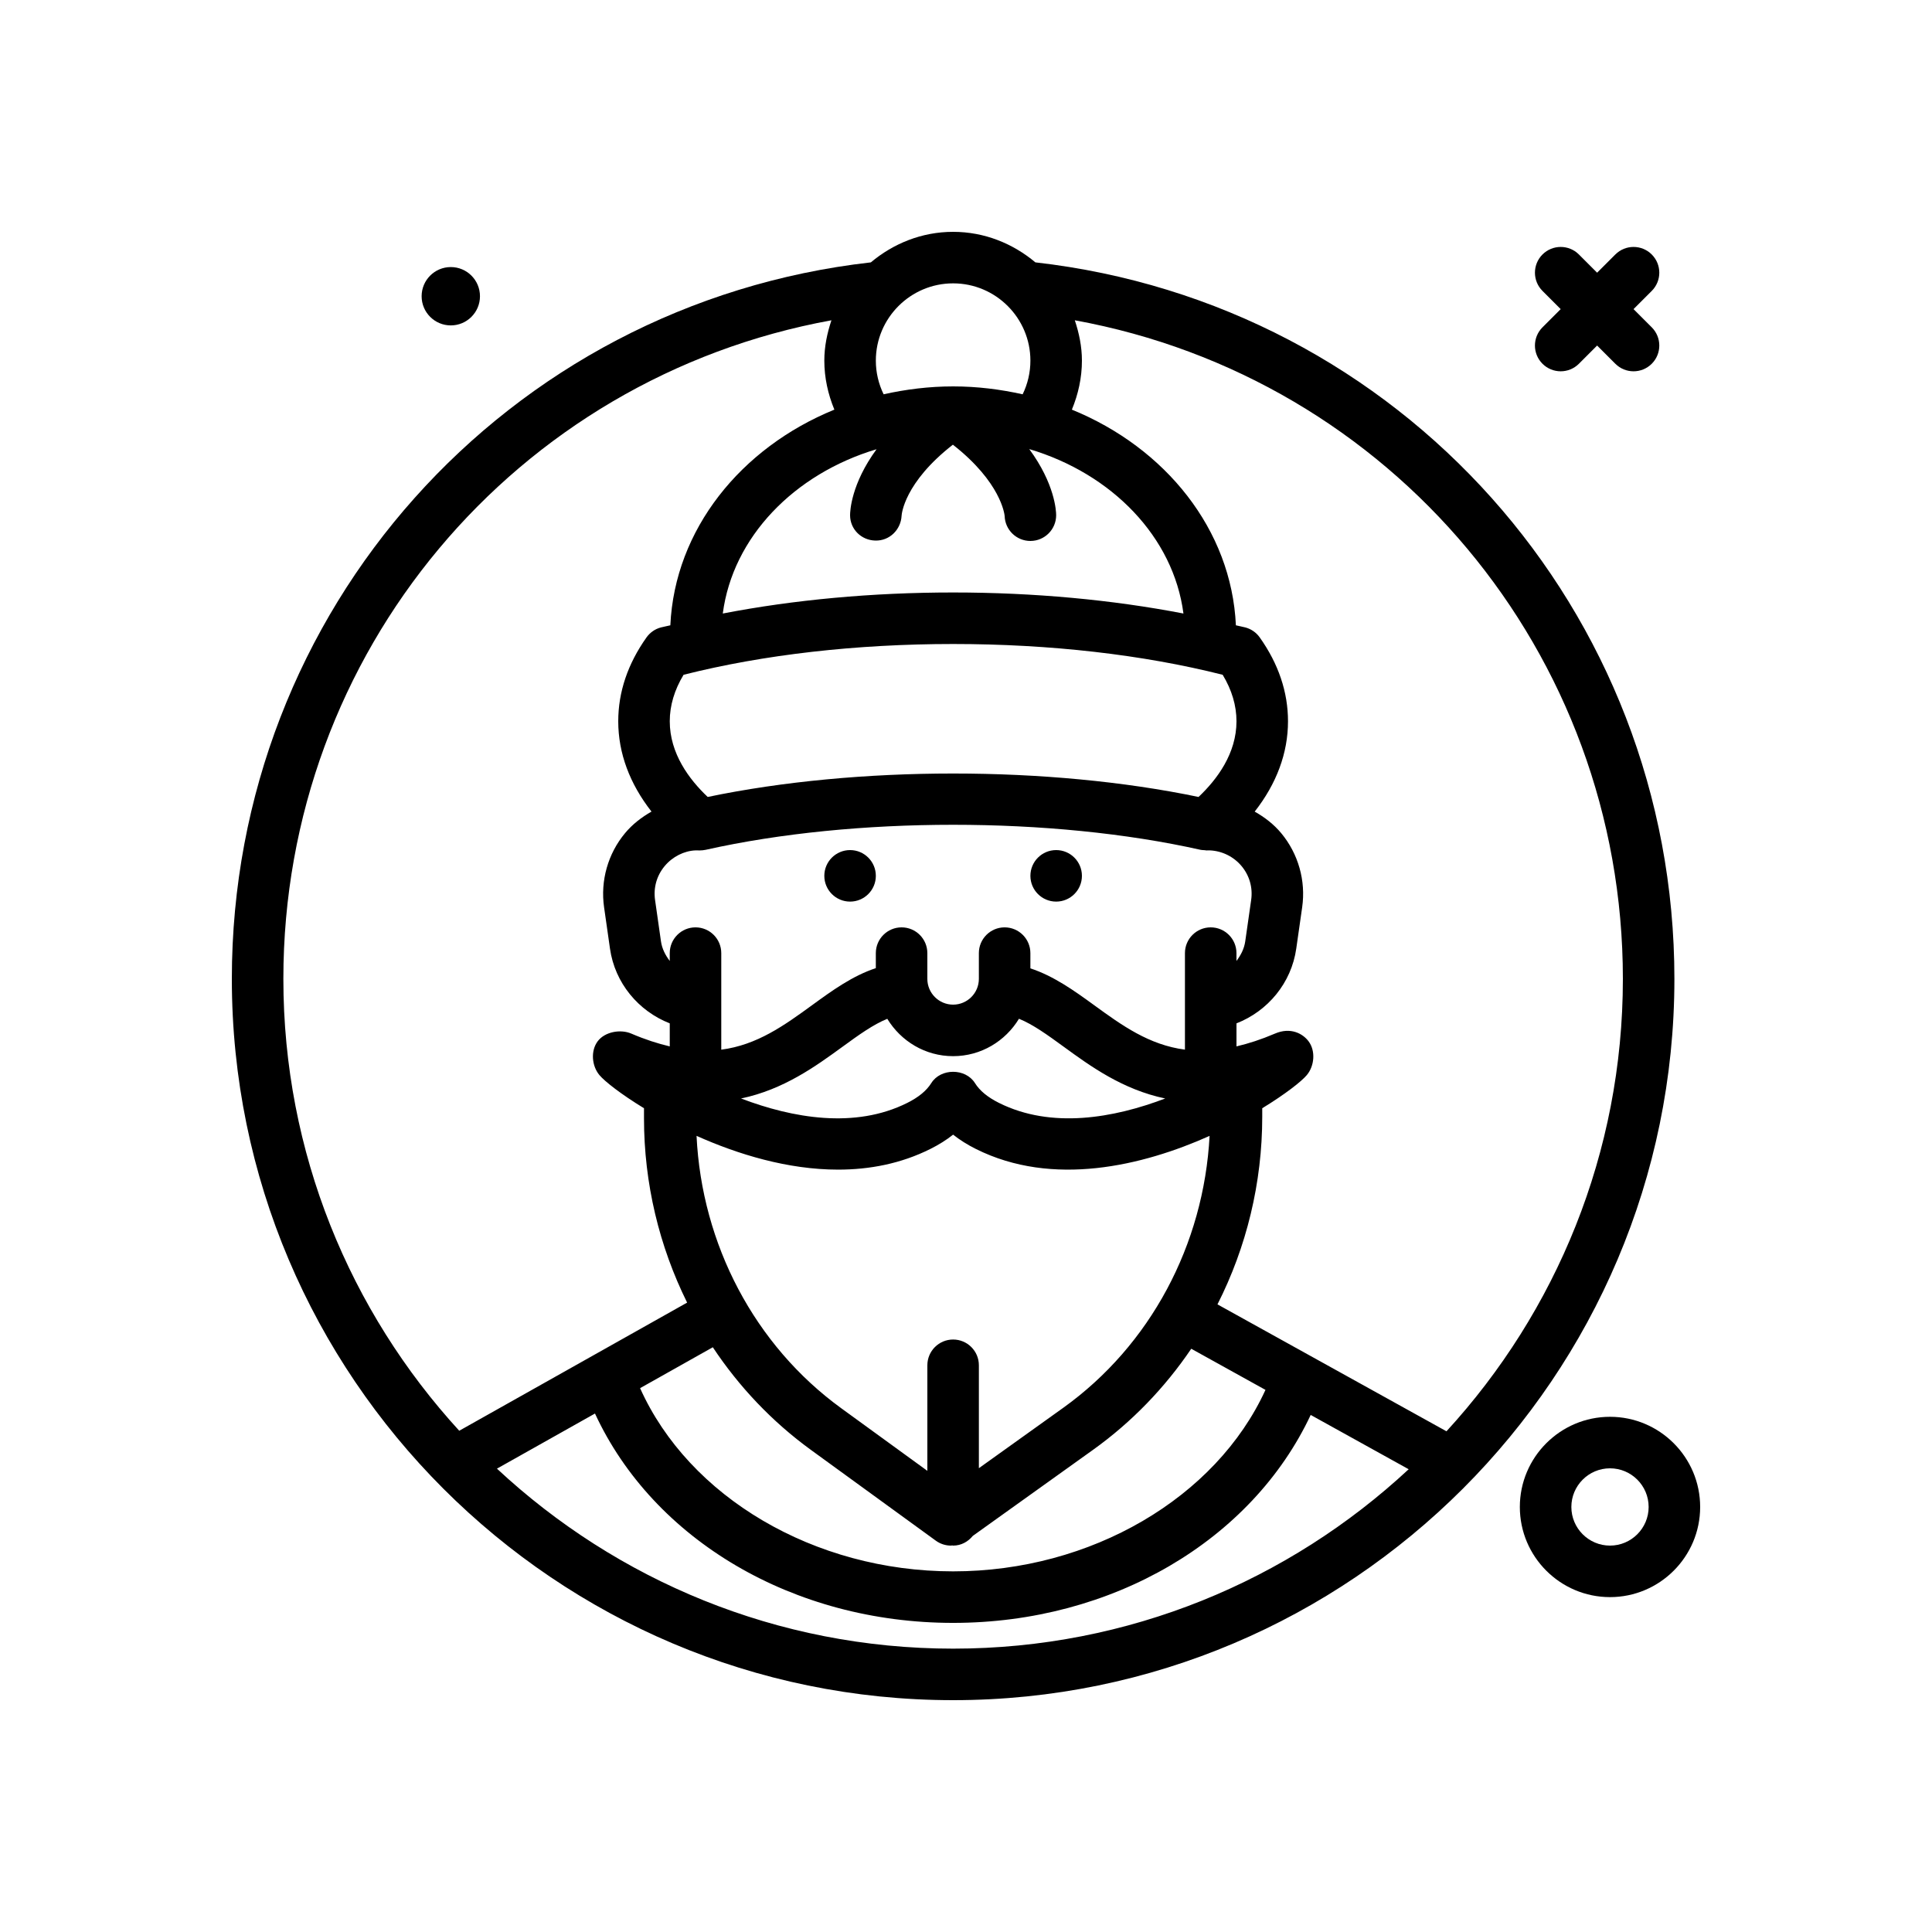 <svg id="avatar25" enable-background="new 0 0 300 300" height="512" viewBox="0 0 300 300" width="512" xmlns="http://www.w3.org/2000/svg"><g><path d="m70 50.529c2.501 0 4.53-2.028 4.53-4.529 0-2.502-2.028-4.53-4.53-4.53s-4.53 2.028-4.53 4.53c0 2.501 2.029 4.529 4.53 4.529z"/><path d="m160.773 40.74c-3.476-2.914-7.894-4.74-12.773-4.74-4.88 0-9.298 1.826-12.774 4.741-56.638 6.423-99.226 54.063-99.226 111.259 0 61.758 50.242 112 112 112s112-50.242 112-112c0-57.191-42.589-104.835-99.227-111.26zm91.227 111.26c0 27.059-10.395 51.73-27.392 70.25l-35.56-19.707c4.501-8.875 6.952-18.85 6.952-29.144v-1.313c3.591-2.19 6.1-4.167 6.92-5.146 1.189-1.418 1.387-3.752.281-5.238-.896-1.207-2.803-2.254-5.24-1.201-2.151.92-4.117 1.549-5.961 1.981v-3.575c4.875-1.906 8.521-6.27 9.281-11.599l.92-6.432c.588-4.117-.6-8.312-3.258-11.506-1.15-1.381-2.567-2.471-4.116-3.342 3.387-4.322 5.173-9.083 5.173-14.028 0-4.537-1.477-8.918-4.389-13.021-.541-.762-1.332-1.312-2.234-1.551-.47-.125-.992-.209-1.468-.33-.685-14.855-10.92-27.554-25.469-33.49.992-2.4 1.56-4.959 1.56-7.608 0-2.201-.444-4.283-1.104-6.266 49.04 8.936 85.104 51.554 85.104 102.266zm-115.888-82.245c-3.94 5.385-4.115 9.596-4.112 10.263.01 2.164 1.74 3.865 3.902 3.92 2.221.072 3.977-1.682 4.096-3.842.012-.225.373-5.125 7.965-11.045 7.451 5.824 8.014 10.793 8.039 11.068.062 2.156 1.83 3.881 3.998 3.881h.018c2.209-.01 3.992-1.809 3.982-4.018-.003-.666-.214-4.87-4.177-10.248 12.842 3.821 22.393 13.651 23.942 25.533-11.046-2.132-23.207-3.267-35.765-3.267s-24.72 1.135-35.765 3.267c1.546-11.862 11.068-21.677 23.877-25.512zm-29.967 35.024c12.388-3.129 26.82-4.779 41.855-4.779 15.033 0 29.467 1.65 41.855 4.779 1.424 2.357 2.145 4.781 2.145 7.221 0 4.987-3 9.017-5.89 11.75-23.289-4.851-52.925-4.853-76.219 0-2.877-2.72-5.891-6.752-5.891-11.75 0-2.439.721-4.863 2.145-7.221zm-2.94 29.709c1.229-1.475 3.035-2.365 4.773-2.439l.707.004c.24.002.602-.031.896-.096 23.113-5.18 53.723-5.18 76.836 0 .293.062.627.035.896.096l.523-.008c1.922.078 3.729.969 4.957 2.443 1.232 1.48 1.76 3.346 1.488 5.256l-.92 6.43c-.164 1.15-.69 2.154-1.363 3.04v-1.214c0-2.209-1.791-4-4-4s-4 1.791-4 4v14.988c-5.577-.73-9.782-3.761-14.117-6.918-3.091-2.251-6.279-4.52-9.883-5.704v-2.366c0-2.209-1.791-4-4-4s-4 1.791-4 4v4c0 2.205-1.795 4-4 4s-4-1.795-4-4v-4c0-2.209-1.791-4-4-4s-4 1.791-4 4v2.333c-3.608 1.183-6.787 3.484-9.881 5.737-4.337 3.157-8.541 6.192-14.119 6.923v-14.993c0-2.209-1.791-4-4-4s-4 1.791-4 4v1.215c-.673-.886-1.199-1.889-1.363-3.039l-.918-6.432c-.272-1.91.258-3.775 1.488-5.256zm34.574 23.713c2.107 3.461 5.881 5.799 10.221 5.799 4.344 0 8.12-2.342 10.226-5.807 2.171.876 4.432 2.513 6.948 4.344 4.145 3.018 9.127 6.646 15.758 8.035-7.99 3.041-17.666 4.756-25.812.686-1.762-.881-2.982-1.887-3.732-3.08-1.461-2.332-5.312-2.332-6.773 0-.75 1.193-1.971 2.199-3.734 3.08-8.139 4.074-17.818 2.355-25.811-.686 6.631-1.389 11.613-5.018 15.76-8.035 2.512-1.831 4.774-3.459 6.949-4.336zm-7.636 23.418c4.861 0 9.74-.918 14.312-3.205 1.334-.666 2.512-1.404 3.545-2.227 1.033.822 2.211 1.561 3.543 2.227 11.911 5.957 25.871 2.629 36.281-2.033-.893 16.903-9.197 32.539-22.757 42.246l-13.067 9.352v-15.979c0-2.209-1.791-4-4-4s-4 1.791-4 4v16.391l-13.377-9.723c-13.445-9.769-21.654-25.437-22.464-42.295 6.416 2.875 14.175 5.247 21.984 5.246zm-4.223 43.522 19.395 14.096c.701.508 1.525.764 2.352.764.064 0 .125-.026.189-.029.051.002.093.029.145.029 1.25 0 2.321-.609 3.054-1.507l18.668-13.362c6.031-4.317 11.162-9.658 15.254-15.699l11.525 6.387c-7.664 16.743-27.068 28.18-48.502 28.18-21.573 0-41.027-11.548-48.607-28.448l11.293-6.351c4.066 6.129 9.195 11.551 15.234 15.94zm34.08-169.141c0 1.835-.417 3.608-1.203 5.227-3.462-.772-7.066-1.227-10.797-1.227-3.729 0-7.331.454-10.791 1.225-.786-1.618-1.209-3.389-1.209-5.225 0-6.617 5.383-12 12-12s12 5.383 12 12zm-30.896-6.266c-.66 1.983-1.104 4.064-1.104 6.266 0 2.652.57 5.209 1.561 7.607-14.55 5.935-24.785 18.635-25.471 33.491-.475.121-.996.205-1.466.33-.902.238-1.693.787-2.234 1.549-2.913 4.103-4.39 8.486-4.39 13.023 0 4.942 1.781 9.703 5.165 14.023-1.538.872-2.956 1.964-4.109 3.348-2.658 3.193-3.846 7.387-3.256 11.504l.918 6.432c.76 5.329 4.406 9.693 9.281 11.599v3.578c-1.844-.433-3.811-1.063-5.963-1.985-1.697-.732-4.137-.285-5.238 1.203-1.105 1.486-.908 3.82.281 5.238.821.979 3.328 2.956 6.92 5.147v1.58c0 10.075 2.364 19.855 6.697 28.601l-35.386 19.898c-16.949-18.511-27.31-43.149-27.31-70.166 0-50.716 36.062-93.331 85.104-102.266zm-51.938 178.317 15.222-8.56c9.081 19.62 30.795 32.509 55.612 32.509 24.691 0 46.377-12.803 55.523-32.29l15.215 8.432c-18.574 17.268-43.437 27.858-70.738 27.858-27.349 0-52.25-10.628-70.834-27.949z"/><path d="m239.516 56.484c.781.781 1.805 1.172 2.828 1.172s2.047-.391 2.828-1.172l2.828-2.828 2.828 2.828c.781.781 1.805 1.172 2.828 1.172s2.047-.391 2.828-1.172c1.562-1.562 1.562-4.094 0-5.656l-2.828-2.828 2.828-2.828c1.562-1.562 1.562-4.094 0-5.656s-4.094-1.562-5.656 0l-2.828 2.828-2.828-2.828c-1.562-1.562-4.094-1.562-5.656 0s-1.562 4.094 0 5.656l2.828 2.828-2.828 2.828c-1.563 1.563-1.563 4.094 0 5.656z"/><path d="m250 220c-7.719 0-14 6.281-14 14s6.281 14 14 14 14-6.281 14-14-6.281-14-14-14zm0 20c-3.309 0-6-2.691-6-6s2.691-6 6-6 6 2.691 6 6-2.691 6-6 6z"/><circle cx="164" cy="136" r="4"/><circle cx="132" cy="136" r="4"/></g></svg>
